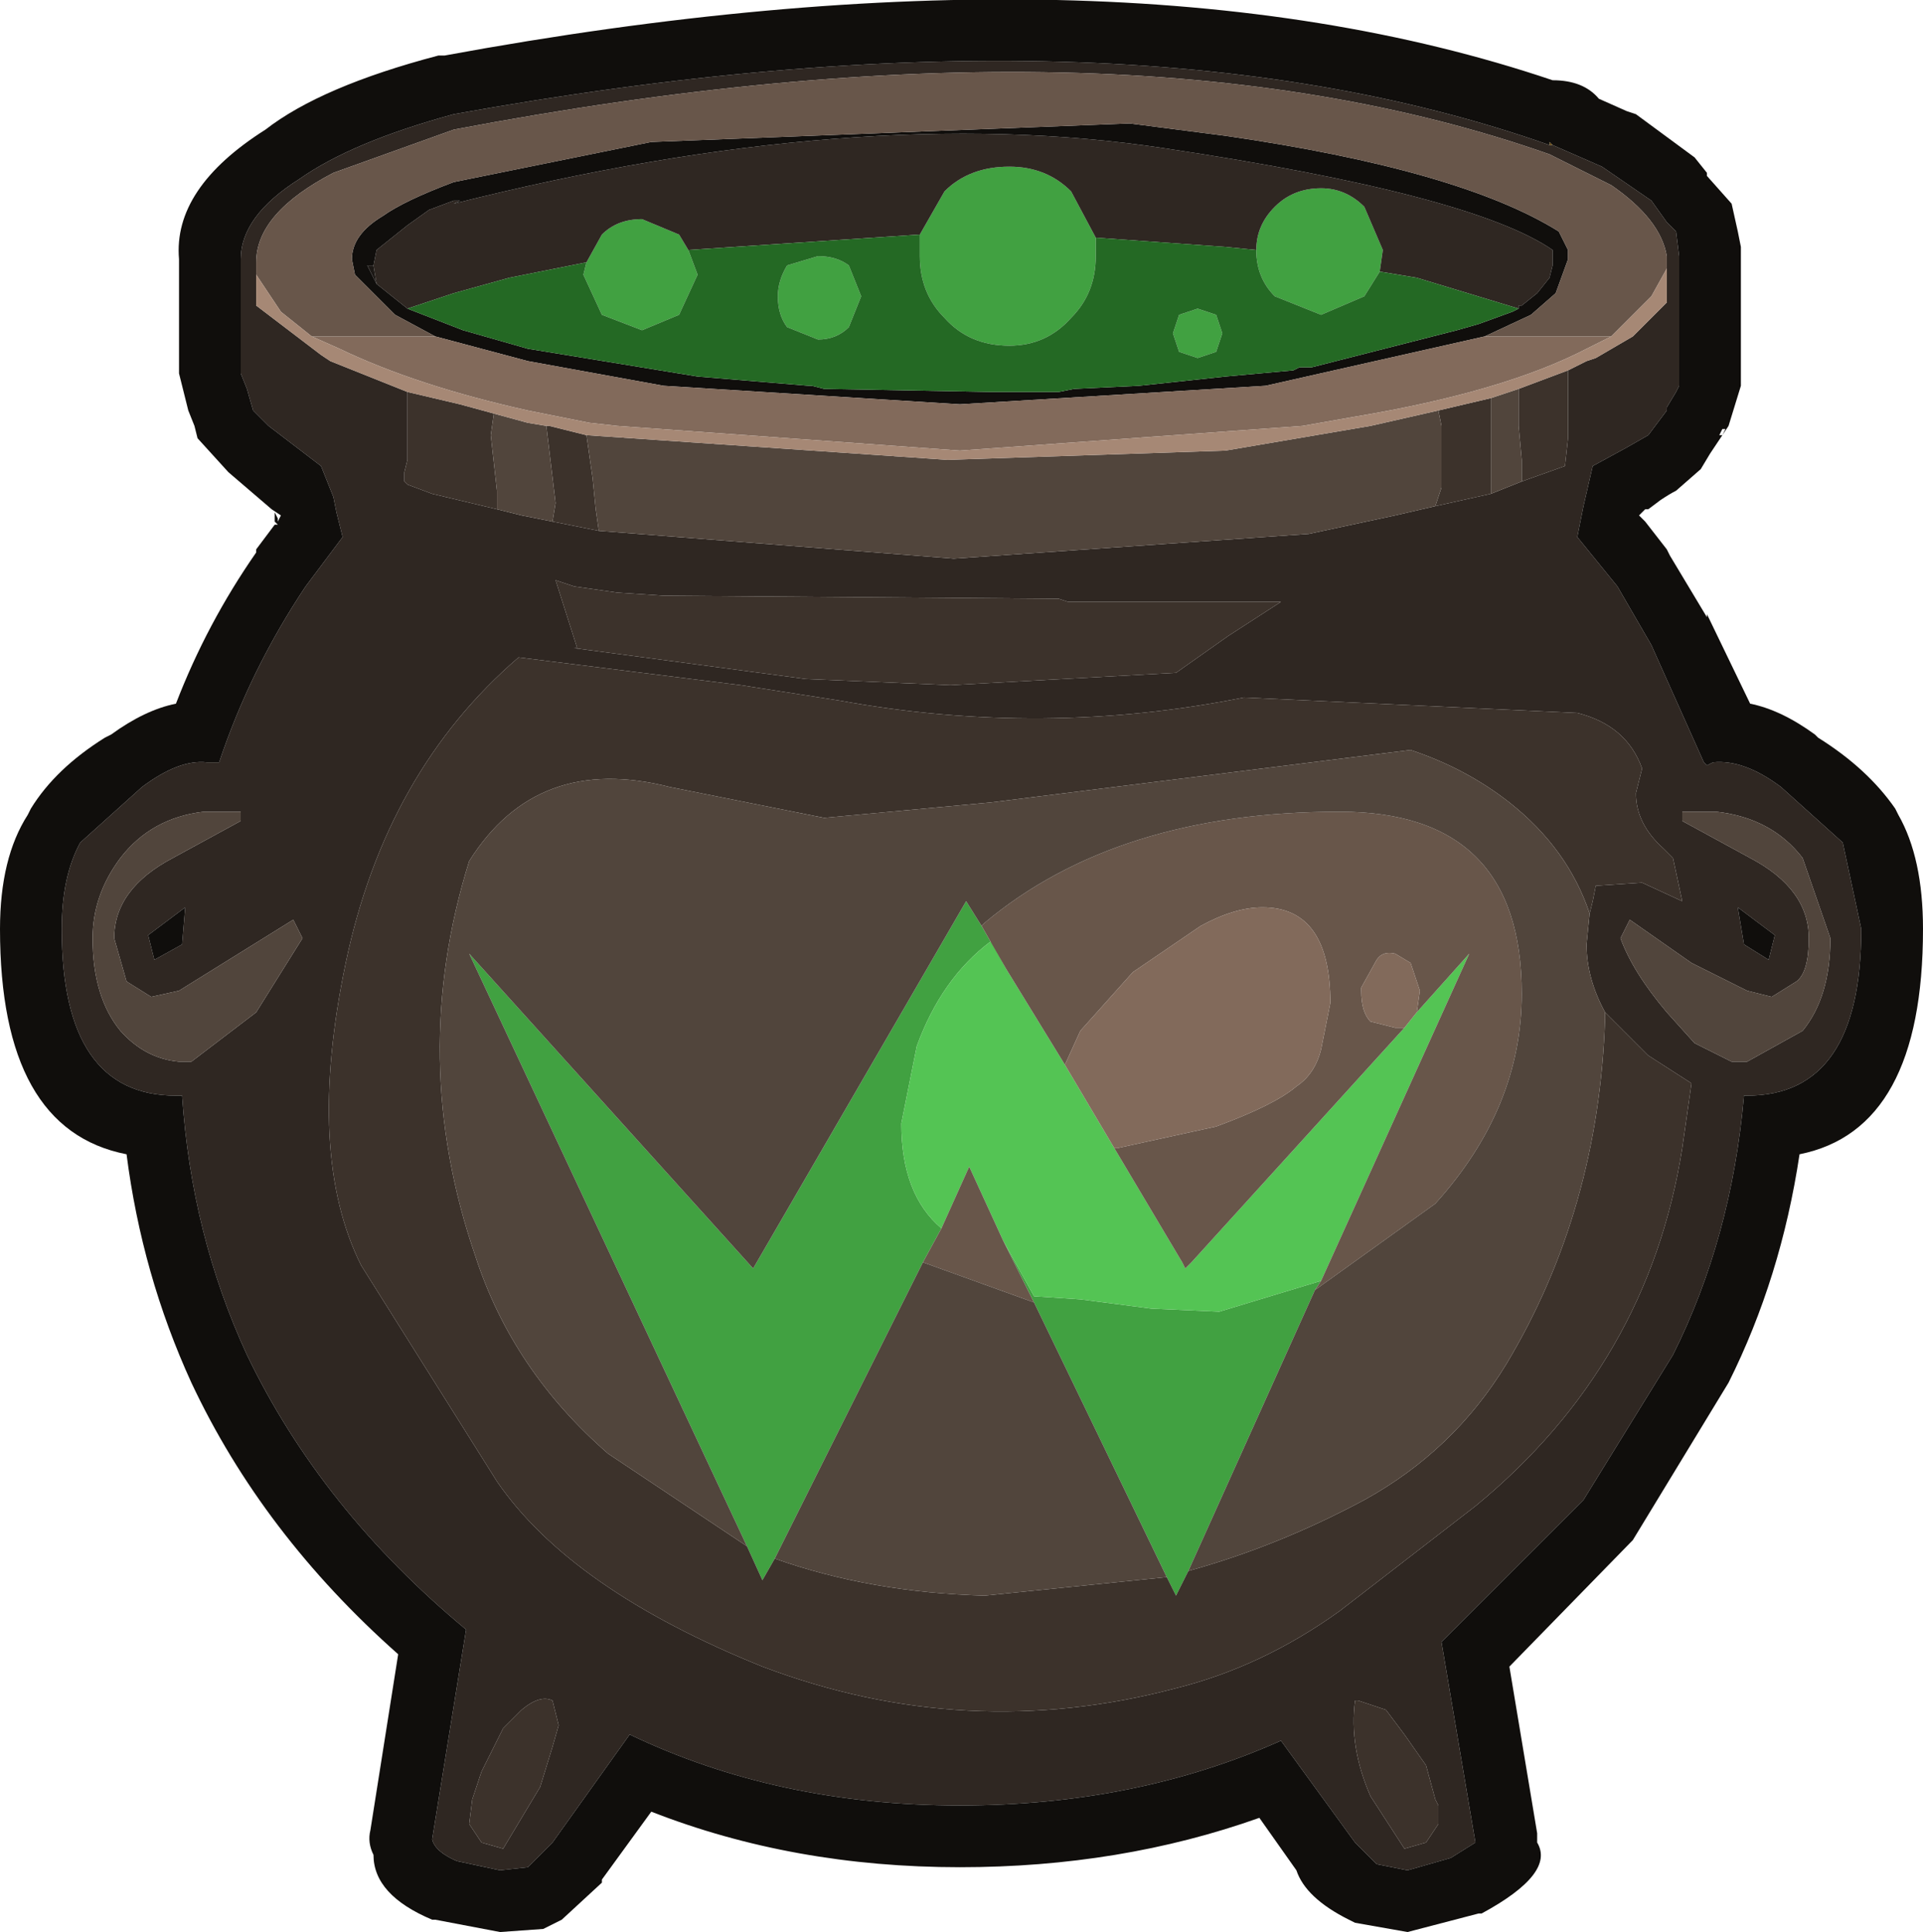 <?xml version="1.0" encoding="UTF-8" standalone="no"?>
<svg xmlns:ffdec="https://www.free-decompiler.com/flash" xmlns:xlink="http://www.w3.org/1999/xlink" ffdec:objectType="shape" height="31.3px" width="31.15px" xmlns="http://www.w3.org/2000/svg">
  <g transform="matrix(1.0, 0.0, 0.0, 1.0, -9.15, -8.55)">
    <path d="M29.5 12.6 Q29.5 12.2 29.8 11.9 30.1 11.6 30.55 11.6 30.95 11.6 31.25 11.9 L31.55 12.6 31.5 12.95 31.25 13.35 30.55 13.65 29.8 13.35 Q29.5 13.05 29.5 12.6 M18.65 12.8 L18.9 12.35 Q19.15 12.1 19.55 12.1 L20.15 12.35 20.3 12.6 20.45 13.0 20.15 13.65 19.55 13.9 18.9 13.65 18.6 13.0 18.65 12.8 M24.05 12.35 L24.45 11.65 Q24.85 11.25 25.5 11.25 26.1 11.25 26.5 11.65 L26.9 12.4 26.9 12.7 Q26.9 13.3 26.5 13.7 26.1 14.15 25.5 14.15 24.85 14.15 24.45 13.7 24.05 13.3 24.05 12.7 L24.05 12.35 M28.95 13.95 L28.85 14.25 28.55 14.35 28.25 14.25 28.15 13.95 28.25 13.65 28.55 13.55 28.85 13.65 28.95 13.95 M23.1 13.35 L22.9 13.85 Q22.7 14.05 22.4 14.05 L21.9 13.85 Q21.75 13.65 21.75 13.35 21.75 13.1 21.9 12.85 L22.4 12.7 Q22.7 12.7 22.9 12.85 L23.1 13.35 M21.25 33.6 L16.75 24.0 21.35 29.1 24.8 23.15 25.05 23.55 25.45 24.25 25.2 23.8 Q24.4 24.4 24.0 25.5 L23.75 26.75 Q23.75 27.9 24.4 28.45 L24.1 29.0 21.7 33.8 21.5 34.15 21.25 33.6 M30.45 29.45 L28.4 34.0 28.2 34.4 28.05 34.1 25.9 29.65 25.4 28.65 25.9 29.55 26.65 29.6 27.8 29.75 28.9 29.8 30.55 29.3 30.45 29.45" fill="#41a141" fill-rule="evenodd" stroke="none"/>
    <path d="M24.4 28.45 Q23.75 27.9 23.75 26.75 L24.0 25.5 Q24.4 24.4 25.2 23.8 L25.45 24.25 26.4 25.8 27.2 27.15 28.3 29.0 28.35 29.1 28.45 29.0 31.9 25.2 32.1 24.95 32.95 24.0 30.55 29.3 28.9 29.8 27.8 29.75 26.65 29.6 25.9 29.55 25.4 28.65 24.85 27.45 24.4 28.45" fill="#54c454" fill-rule="evenodd" stroke="none"/>
    <path d="M34.25 10.9 L34.3 10.9 35.1 11.25 35.9 11.8 36.15 12.15 36.3 12.3 36.35 12.7 36.35 13.6 36.35 14.8 36.3 14.9 36.15 15.15 36.15 15.2 35.85 15.6 35.5 15.8 34.95 16.1 34.8 16.75 34.7 17.25 35.35 18.05 35.9 19.0 36.75 20.9 36.8 20.95 36.9 20.9 Q37.4 20.85 38.0 21.3 L39.0 22.2 39.3 23.6 Q39.3 26.3 37.45 26.3 L37.4 26.3 Q37.2 28.6 36.25 30.5 L34.8 32.85 32.5 35.15 33.05 38.4 32.65 38.65 31.95 38.85 31.45 38.75 31.1 38.4 29.9 36.75 Q27.55 37.8 24.7 37.8 21.75 37.8 19.35 36.65 L18.1 38.4 17.7 38.8 17.25 38.85 16.55 38.7 Q16.2 38.55 16.15 38.35 L16.7 34.95 Q14.35 33.0 13.15 30.5 12.25 28.55 12.1 26.3 L12.0 26.3 Q10.15 26.3 10.15 23.6 10.15 22.75 10.45 22.2 L11.45 21.3 Q12.05 20.85 12.5 20.9 L12.7 20.9 Q13.2 19.4 14.1 18.05 L14.7 17.25 14.6 16.85 14.55 16.6 14.45 16.35 14.35 16.1 13.5 15.45 13.25 15.2 13.15 14.85 13.05 14.6 13.05 12.75 Q13.05 12.05 14.0 11.45 14.85 10.85 16.5 10.4 27.3 8.45 34.25 10.9 M31.5 12.95 L31.55 12.6 31.25 11.9 Q30.95 11.6 30.55 11.6 30.1 11.6 29.8 11.9 29.5 12.2 29.5 12.6 L29.0 12.55 26.9 12.4 26.5 11.65 Q26.1 11.25 25.5 11.25 24.85 11.25 24.45 11.65 L24.05 12.35 20.3 12.6 20.15 12.35 19.55 12.1 Q19.15 12.1 18.9 12.35 L18.65 12.8 17.4 13.05 16.5 13.3 15.75 13.55 15.25 13.15 15.2 12.85 15.25 12.6 15.5 12.4 15.75 12.2 16.1 11.95 16.5 11.8 16.6 11.8 16.5 11.85 Q23.05 10.2 28.0 10.95 33.0 11.7 34.3 12.6 L34.3 12.85 34.25 13.05 34.05 13.3 33.8 13.5 33.75 13.5 33.75 13.55 32.1 13.05 31.5 12.95 M36.15 12.9 L36.15 12.7 Q36.05 12.1 35.25 11.55 L34.25 11.05 Q27.3 8.6 16.5 10.65 L14.55 11.35 Q13.3 12.0 13.3 12.8 L13.3 13.0 13.3 13.5 14.35 14.3 14.5 14.4 15.75 14.9 15.75 15.85 15.75 16.0 15.7 16.2 15.7 16.35 15.75 16.4 16.15 16.55 17.2 16.8 17.6 16.9 18.1 17.0 18.85 17.15 24.6 17.6 30.35 17.2 31.75 16.9 32.4 16.75 32.85 16.65 33.3 16.55 33.8 16.35 34.5 16.1 34.55 15.65 34.55 15.45 34.55 14.55 34.85 14.4 35.0 14.35 35.6 14.0 36.15 13.45 36.15 12.9 M18.45 19.05 L22.2 19.55 24.55 19.65 28.2 19.45 29.05 18.85 29.9 18.3 26.45 18.3 26.3 18.25 19.9 18.2 19.15 18.15 18.45 18.05 18.15 17.95 18.5 19.05 18.45 19.05 M35.15 24.95 Q34.85 24.4 34.85 23.85 L34.9 23.35 34.95 23.15 35.0 22.9 35.75 22.85 36.4 23.15 36.25 22.45 36.1 22.3 Q35.65 21.9 35.65 21.4 L35.75 21.0 Q35.5 20.3 34.7 20.1 L29.3 19.85 Q26.05 20.5 22.75 19.9 L21.15 19.65 17.55 19.2 Q15.4 21.05 14.75 24.15 14.1 27.25 15.0 29.05 L17.2 32.55 Q18.4 34.3 21.5 35.55 24.8 36.8 28.2 35.9 29.6 35.55 30.85 34.65 L33.05 32.95 Q35.85 30.65 36.4 27.15 L36.55 26.1 35.85 25.65 35.15 24.95 M38.8 23.75 L38.35 22.45 Q37.85 21.8 36.95 21.7 L36.4 21.7 36.4 21.85 37.5 22.45 Q38.45 22.95 38.45 23.75 38.45 24.3 38.25 24.45 L37.85 24.7 37.45 24.6 36.55 24.15 35.55 23.45 35.4 23.75 Q35.6 24.3 36.15 24.95 L36.6 25.45 37.2 25.75 37.45 25.75 38.35 25.25 Q38.8 24.7 38.8 23.75 M37.9 23.7 L37.3 23.25 37.4 23.85 37.8 24.1 37.9 23.7 M10.65 23.75 Q10.65 24.7 11.1 25.25 11.5 25.7 12.05 25.75 L12.25 25.75 13.3 24.95 14.05 23.75 13.9 23.45 12.05 24.6 11.6 24.7 11.2 24.45 11.0 23.75 Q11.0 22.95 11.95 22.45 L13.05 21.85 13.05 21.7 12.45 21.7 Q11.6 21.8 11.1 22.45 10.65 23.05 10.65 23.75 M11.55 23.7 L11.65 24.1 12.1 23.85 12.15 23.25 11.55 23.7 M17.3 36.55 L16.95 37.25 16.8 37.7 16.75 38.1 16.95 38.4 17.3 38.5 17.9 37.5 18.1 36.85 18.2 36.5 18.1 36.1 Q17.9 36.0 17.6 36.25 L17.3 36.55 M31.15 36.1 L31.1 36.1 Q31.0 36.85 31.35 37.65 L31.9 38.5 32.25 38.4 32.45 38.1 32.45 37.8 32.4 37.7 32.25 37.15 31.9 36.65 31.6 36.25 31.15 36.1" fill="#2f2722" fill-rule="evenodd" stroke="none"/>
    <path d="M34.3 10.9 L34.25 10.9 34.25 10.85 34.3 10.9" fill="#624200" fill-rule="evenodd" stroke="none"/>
    <path d="M34.25 10.9 Q27.3 8.45 16.5 10.4 14.85 10.85 14.0 11.45 13.05 12.05 13.05 12.75 L13.05 14.6 13.15 14.85 13.25 15.2 13.5 15.45 14.35 16.1 14.45 16.35 14.55 16.6 14.6 16.85 14.7 17.25 14.1 18.05 Q13.2 19.4 12.7 20.9 L12.5 20.9 Q12.05 20.85 11.45 21.3 L10.45 22.2 Q10.15 22.75 10.15 23.6 10.15 26.3 12.0 26.3 L12.1 26.3 Q12.25 28.55 13.15 30.5 14.35 33.0 16.7 34.95 L16.15 38.35 Q16.2 38.55 16.55 38.7 L17.25 38.85 17.7 38.8 18.1 38.4 19.35 36.65 Q21.75 37.8 24.7 37.8 27.55 37.8 29.9 36.75 L31.1 38.4 31.45 38.75 31.95 38.85 32.65 38.65 33.05 38.4 32.5 35.15 34.8 32.85 36.25 30.5 Q37.2 28.6 37.4 26.3 L37.45 26.3 Q39.3 26.3 39.3 23.6 L39.0 22.2 38.0 21.3 Q37.4 20.85 36.9 20.9 L36.8 20.95 36.75 20.9 35.9 19.0 35.35 18.05 34.7 17.25 34.8 16.75 34.95 16.1 35.5 15.8 35.85 15.6 36.15 15.2 36.15 15.15 36.3 14.9 36.35 14.8 36.35 13.6 36.35 12.7 36.3 12.3 36.15 12.15 35.9 11.8 35.1 11.25 34.3 10.9 34.25 10.85 34.25 10.9 M33.75 13.55 L33.75 13.5 33.8 13.5 34.05 13.3 34.25 13.05 34.3 12.85 34.3 12.6 Q33.0 11.7 28.0 10.95 23.05 10.2 16.5 11.85 L16.6 11.8 16.5 11.8 16.1 11.95 15.75 12.2 15.5 12.4 15.25 12.6 15.2 12.85 15.1 12.85 15.25 13.15 15.75 13.55 16.65 13.9 17.7 14.2 20.45 14.65 22.25 14.8 22.3 14.8 22.5 14.85 25.2 14.9 26.3 14.9 26.55 14.85 27.6 14.8 29.0 14.65 30.1 14.55 30.2 14.5 30.4 14.5 32.75 13.9 33.1 13.8 33.65 13.6 33.75 13.55 M16.2 14.0 L15.55 13.65 15.25 13.35 14.9 13.0 14.85 12.75 Q14.85 12.35 15.35 12.05 15.7 11.8 16.5 11.5 L19.7 10.85 27.45 10.55 29.0 10.75 Q32.8 11.3 34.4 12.3 L34.55 12.6 34.55 12.75 34.35 13.3 33.95 13.65 33.2 14.0 29.65 14.8 24.7 15.1 19.9 14.8 17.7 14.4 16.2 14.0 M35.8 16.8 L35.7 16.9 35.8 17.0 36.15 17.45 36.2 17.55 36.8 18.55 36.8 18.5 37.5 19.95 Q38.0 20.05 38.55 20.45 L38.6 20.5 Q39.4 21.0 39.85 21.65 L39.9 21.75 Q40.3 22.45 40.3 23.6 40.3 26.85 38.3 27.25 38.0 29.25 37.15 30.95 L35.6 33.5 33.6 35.55 34.05 38.25 34.05 38.4 Q34.35 38.9 33.15 39.55 L33.1 39.55 31.95 39.85 31.1 39.7 31.0 39.65 Q30.3 39.3 30.15 38.85 L29.55 38.0 Q27.3 38.8 24.7 38.8 22.0 38.8 19.7 37.9 L18.9 39.0 18.9 39.05 18.25 39.65 17.95 39.8 17.25 39.85 16.2 39.65 16.15 39.65 Q15.2 39.25 15.2 38.6 15.1 38.4 15.15 38.2 L15.6 35.35 Q13.4 33.4 12.25 30.95 11.45 29.2 11.2 27.25 9.15 26.85 9.15 23.6 9.15 22.45 9.6 21.75 L9.65 21.65 Q10.05 21.0 10.85 20.5 L10.95 20.45 Q11.5 20.05 12.0 19.95 12.5 18.65 13.3 17.5 L13.3 17.45 13.6 17.05 13.65 17.05 13.65 17.0 13.7 16.9 13.55 16.8 12.85 16.2 12.35 15.65 12.3 15.45 12.2 15.2 12.05 14.6 12.05 12.75 Q11.95 11.6 13.45 10.65 14.35 9.95 16.25 9.45 L16.35 9.45 Q27.2 7.45 34.3 9.85 34.8 9.85 35.05 10.15 L35.5 10.35 35.65 10.4 36.6 11.1 36.8 11.35 36.8 11.4 37.2 11.85 37.3 12.3 37.35 12.55 37.35 12.7 37.35 13.6 37.35 14.8 37.15 15.45 36.85 15.9 36.7 16.15 36.3 16.5 Q36.2 16.55 36.05 16.65 L35.85 16.8 35.8 16.8 35.8 16.95 35.8 17.0 35.8 16.8 M37.0 15.6 L37.05 15.6 37.1 15.5 37.05 15.5 37.0 15.6 M37.9 23.7 L37.8 24.1 37.4 23.85 37.3 23.25 37.9 23.7 M13.65 17.05 L13.6 17.0 13.6 16.95 13.6 16.85 13.65 16.95 13.65 17.05 M11.55 23.7 L12.15 23.25 12.1 23.85 11.65 24.1 11.55 23.7" fill="#100e0c" fill-rule="evenodd" stroke="none"/>
    <path d="M13.3 13.0 L13.3 12.8 Q13.3 12.0 14.55 11.35 L16.5 10.65 Q27.3 8.6 34.25 11.05 L35.25 11.55 Q36.05 12.1 36.15 12.7 L36.15 12.9 35.9 13.35 35.25 14.0 33.2 14.0 33.95 13.65 34.35 13.3 34.55 12.75 34.55 12.6 34.4 12.3 Q32.8 11.3 29.0 10.75 L27.45 10.55 19.7 10.85 16.5 11.5 Q15.7 11.8 15.35 12.05 14.85 12.35 14.85 12.75 L14.9 13.0 15.25 13.35 15.55 13.65 16.2 14.0 14.2 14.0 13.7 13.6 13.3 13.0 M25.05 23.55 L25.1 23.5 Q27.25 21.7 30.85 21.7 33.8 21.7 33.8 24.65 33.8 26.5 32.4 28.05 L30.45 29.45 30.55 29.3 32.95 24.0 32.1 24.95 32.15 24.6 32.0 24.15 31.75 24.0 Q31.55 23.95 31.45 24.1 L31.2 24.55 31.2 24.6 Q31.2 24.95 31.35 25.1 L31.75 25.2 31.9 25.2 28.45 29.0 28.35 29.1 28.3 29.0 27.2 27.15 27.25 27.15 28.85 26.8 Q29.8 26.45 30.15 26.15 30.45 25.95 30.55 25.55 L30.7 24.8 Q30.7 23.25 29.6 23.25 29.15 23.25 28.6 23.55 L27.5 24.3 26.65 25.25 26.4 25.8 25.45 24.25 25.05 23.55 M24.1 29.0 L24.4 28.45 24.85 27.45 25.4 28.65 25.9 29.65 24.1 29.0" fill="#68564a" fill-rule="evenodd" stroke="none"/>
    <path d="M31.5 12.95 L32.1 13.05 33.75 13.55 33.65 13.6 33.1 13.8 32.75 13.9 30.4 14.5 30.2 14.5 30.1 14.55 29.0 14.65 27.6 14.8 26.55 14.85 26.3 14.9 25.2 14.9 22.5 14.85 22.3 14.8 22.25 14.8 20.45 14.65 17.7 14.2 16.65 13.9 15.75 13.55 16.5 13.3 17.4 13.05 18.65 12.8 18.6 13.0 18.9 13.65 19.55 13.9 20.15 13.65 20.45 13.0 20.3 12.6 24.05 12.35 24.05 12.7 Q24.05 13.3 24.45 13.7 24.85 14.15 25.5 14.15 26.1 14.15 26.5 13.7 26.9 13.3 26.9 12.7 L26.9 12.4 29.0 12.55 29.5 12.6 Q29.5 13.05 29.8 13.35 L30.55 13.65 31.25 13.35 31.5 12.95 M28.95 13.95 L28.85 13.65 28.55 13.55 28.25 13.65 28.15 13.95 28.25 14.25 28.55 14.35 28.85 14.25 28.95 13.95 M23.1 13.35 L22.9 12.85 Q22.7 12.7 22.4 12.7 L21.9 12.85 Q21.75 13.1 21.75 13.35 21.75 13.65 21.9 13.85 L22.4 14.05 Q22.7 14.05 22.9 13.85 L23.1 13.35" fill="#246924" fill-rule="evenodd" stroke="none"/>
    <path d="M34.55 14.55 L34.55 15.45 34.55 15.65 34.5 16.1 33.8 16.35 33.8 16.0 33.75 15.45 33.75 14.85 34.55 14.55 M33.3 16.55 L32.85 16.65 32.4 16.75 32.5 16.45 32.5 16.25 32.5 15.95 32.5 15.45 32.45 15.2 33.3 15.0 33.3 16.55 M18.85 17.15 L18.1 17.0 18.15 16.7 18.0 15.45 18.05 15.45 18.65 15.6 18.75 16.3 18.8 16.8 18.85 17.15 M17.2 16.8 L16.15 16.55 15.75 16.4 15.7 16.35 15.7 16.2 15.75 16.0 15.75 15.85 15.75 14.9 16.6 15.1 17.15 15.25 17.1 15.6 17.2 16.5 17.2 16.8 M18.45 19.05 L18.5 19.05 18.15 17.95 18.45 18.05 19.15 18.15 19.9 18.2 26.3 18.25 26.45 18.3 29.9 18.3 29.05 18.85 28.2 19.45 24.55 19.65 22.2 19.55 18.45 19.05 M28.4 34.0 Q29.85 33.6 31.25 32.85 32.7 32.05 33.55 30.65 35.05 28.15 35.15 25.05 L35.15 24.95 35.85 25.65 36.55 26.1 36.4 27.15 Q35.85 30.65 33.05 32.95 L30.85 34.65 Q29.6 35.55 28.2 35.9 24.8 36.8 21.5 35.55 18.4 34.3 17.2 32.55 L15.0 29.05 Q14.1 27.25 14.75 24.15 15.4 21.05 17.55 19.2 L21.15 19.65 22.75 19.9 Q26.05 20.5 29.3 19.85 L34.7 20.1 Q35.5 20.3 35.75 21.0 L35.65 21.4 Q35.65 21.9 36.1 22.3 L36.25 22.45 36.4 23.15 35.75 22.85 35.0 22.9 34.95 23.15 34.9 23.35 Q34.55 22.3 33.6 21.55 32.9 21.0 32.0 20.7 L25.2 21.55 22.5 21.8 20.0 21.3 Q17.85 20.75 16.75 22.5 15.75 25.7 16.85 28.9 17.45 30.75 19.0 32.1 L21.25 33.6 21.5 34.15 21.7 33.8 Q23.25 34.35 25.1 34.4 L28.05 34.1 28.2 34.4 28.4 34.0 M17.3 36.55 L17.6 36.25 Q17.9 36.0 18.1 36.1 L18.2 36.5 18.1 36.85 17.9 37.5 17.3 38.5 16.95 38.4 16.75 38.1 16.8 37.7 16.95 37.25 17.3 36.55 M31.15 36.1 L31.6 36.25 31.9 36.65 32.25 37.15 32.4 37.7 32.45 37.8 32.45 38.1 32.25 38.4 31.9 38.5 31.35 37.65 Q31.0 36.85 31.1 36.1 L31.15 36.1" fill="#3c322b" fill-rule="evenodd" stroke="none"/>
    <path d="M33.8 16.35 L33.3 16.55 33.3 15.0 33.75 14.85 33.75 15.45 33.8 16.0 33.8 16.35 M32.4 16.75 L31.75 16.9 30.35 17.2 24.6 17.6 18.85 17.15 18.8 16.8 18.75 16.3 18.65 15.6 24.5 16.0 29.0 15.85 31.35 15.45 32.45 15.2 32.5 15.45 32.5 15.95 32.5 16.25 32.5 16.45 32.4 16.75 M18.1 17.0 L17.6 16.9 17.2 16.8 17.2 16.5 17.1 15.6 17.15 15.25 17.7 15.4 18.0 15.45 18.15 16.7 18.1 17.0 M25.05 23.55 L24.8 23.15 21.35 29.1 16.75 24.0 21.25 33.6 19.0 32.1 Q17.45 30.75 16.85 28.9 15.75 25.7 16.75 22.5 17.85 20.75 20.0 21.3 L22.5 21.8 25.2 21.55 32.0 20.7 Q32.9 21.0 33.6 21.55 34.55 22.3 34.9 23.35 L34.85 23.85 Q34.85 24.4 35.15 24.95 L35.15 25.05 Q35.05 28.15 33.55 30.65 32.7 32.05 31.25 32.85 29.85 33.6 28.4 34.0 L30.45 29.45 32.4 28.05 Q33.8 26.5 33.8 24.65 33.8 21.7 30.85 21.7 27.25 21.7 25.1 23.5 L25.05 23.55 M21.7 33.8 L24.1 29.0 25.9 29.65 28.05 34.1 25.1 34.4 Q23.25 34.35 21.7 33.8 M38.8 23.75 Q38.8 24.7 38.35 25.25 L37.45 25.75 37.2 25.75 36.6 25.45 36.15 24.95 Q35.6 24.3 35.4 23.75 L35.55 23.45 36.55 24.15 37.45 24.6 37.85 24.7 38.25 24.45 Q38.45 24.3 38.45 23.75 38.45 22.95 37.5 22.45 L36.4 21.85 36.4 21.7 36.95 21.7 Q37.85 21.8 38.35 22.45 L38.8 23.75 M10.65 23.75 Q10.65 23.05 11.1 22.45 11.6 21.8 12.45 21.7 L13.05 21.7 13.05 21.85 11.95 22.45 Q11.0 22.95 11.0 23.75 L11.2 24.45 11.6 24.7 12.05 24.6 13.9 23.45 14.05 23.75 13.3 24.95 12.25 25.75 12.05 25.75 Q11.5 25.7 11.1 25.25 10.65 24.7 10.65 23.75" fill="#51453c" fill-rule="evenodd" stroke="none"/>
    <path d="M14.2 14.0 L16.2 14.0 17.7 14.4 19.9 14.8 24.7 15.1 29.65 14.8 33.2 14.0 35.25 14.0 34.85 14.2 Q33.5 14.9 31.1 15.3 L30.25 15.45 24.7 15.85 19.15 15.45 18.7 15.4 17.7 15.2 Q15.9 14.8 14.65 14.2 L14.2 14.0 M26.4 25.8 L26.65 25.25 27.5 24.3 28.6 23.55 Q29.15 23.25 29.6 23.25 30.7 23.25 30.7 24.8 L30.55 25.55 Q30.45 25.95 30.15 26.15 29.8 26.45 28.85 26.8 L27.25 27.15 27.2 27.15 26.4 25.8 M31.9 25.2 L31.75 25.2 31.35 25.1 Q31.2 24.95 31.2 24.6 L31.2 24.55 31.45 24.1 Q31.55 23.95 31.75 24.0 L32.0 24.15 32.15 24.6 32.1 24.95 31.9 25.2" fill="#826a5b" fill-rule="evenodd" stroke="none"/>
    <path d="M36.15 12.9 L36.15 13.45 35.6 14.0 35.0 14.35 34.85 14.4 34.55 14.55 33.75 14.85 33.3 15.0 32.45 15.2 31.35 15.45 29.0 15.85 24.5 16.0 18.65 15.6 18.05 15.45 18.0 15.45 17.7 15.4 17.15 15.25 16.6 15.1 15.75 14.9 14.5 14.4 14.35 14.3 13.3 13.5 13.3 13.0 13.7 13.6 14.2 14.0 14.65 14.2 Q15.9 14.8 17.7 15.2 L18.7 15.4 19.15 15.45 24.7 15.85 30.25 15.45 31.1 15.3 Q33.5 14.9 34.85 14.2 L35.25 14.0 35.9 13.35 36.15 12.9" fill="#a68875" fill-rule="evenodd" stroke="none"/>
    <path d="M15.2 12.85 L15.25 13.15 15.1 12.85 15.2 12.85" fill="#1c1815" fill-rule="evenodd" stroke="none"/>
  </g>
</svg>
